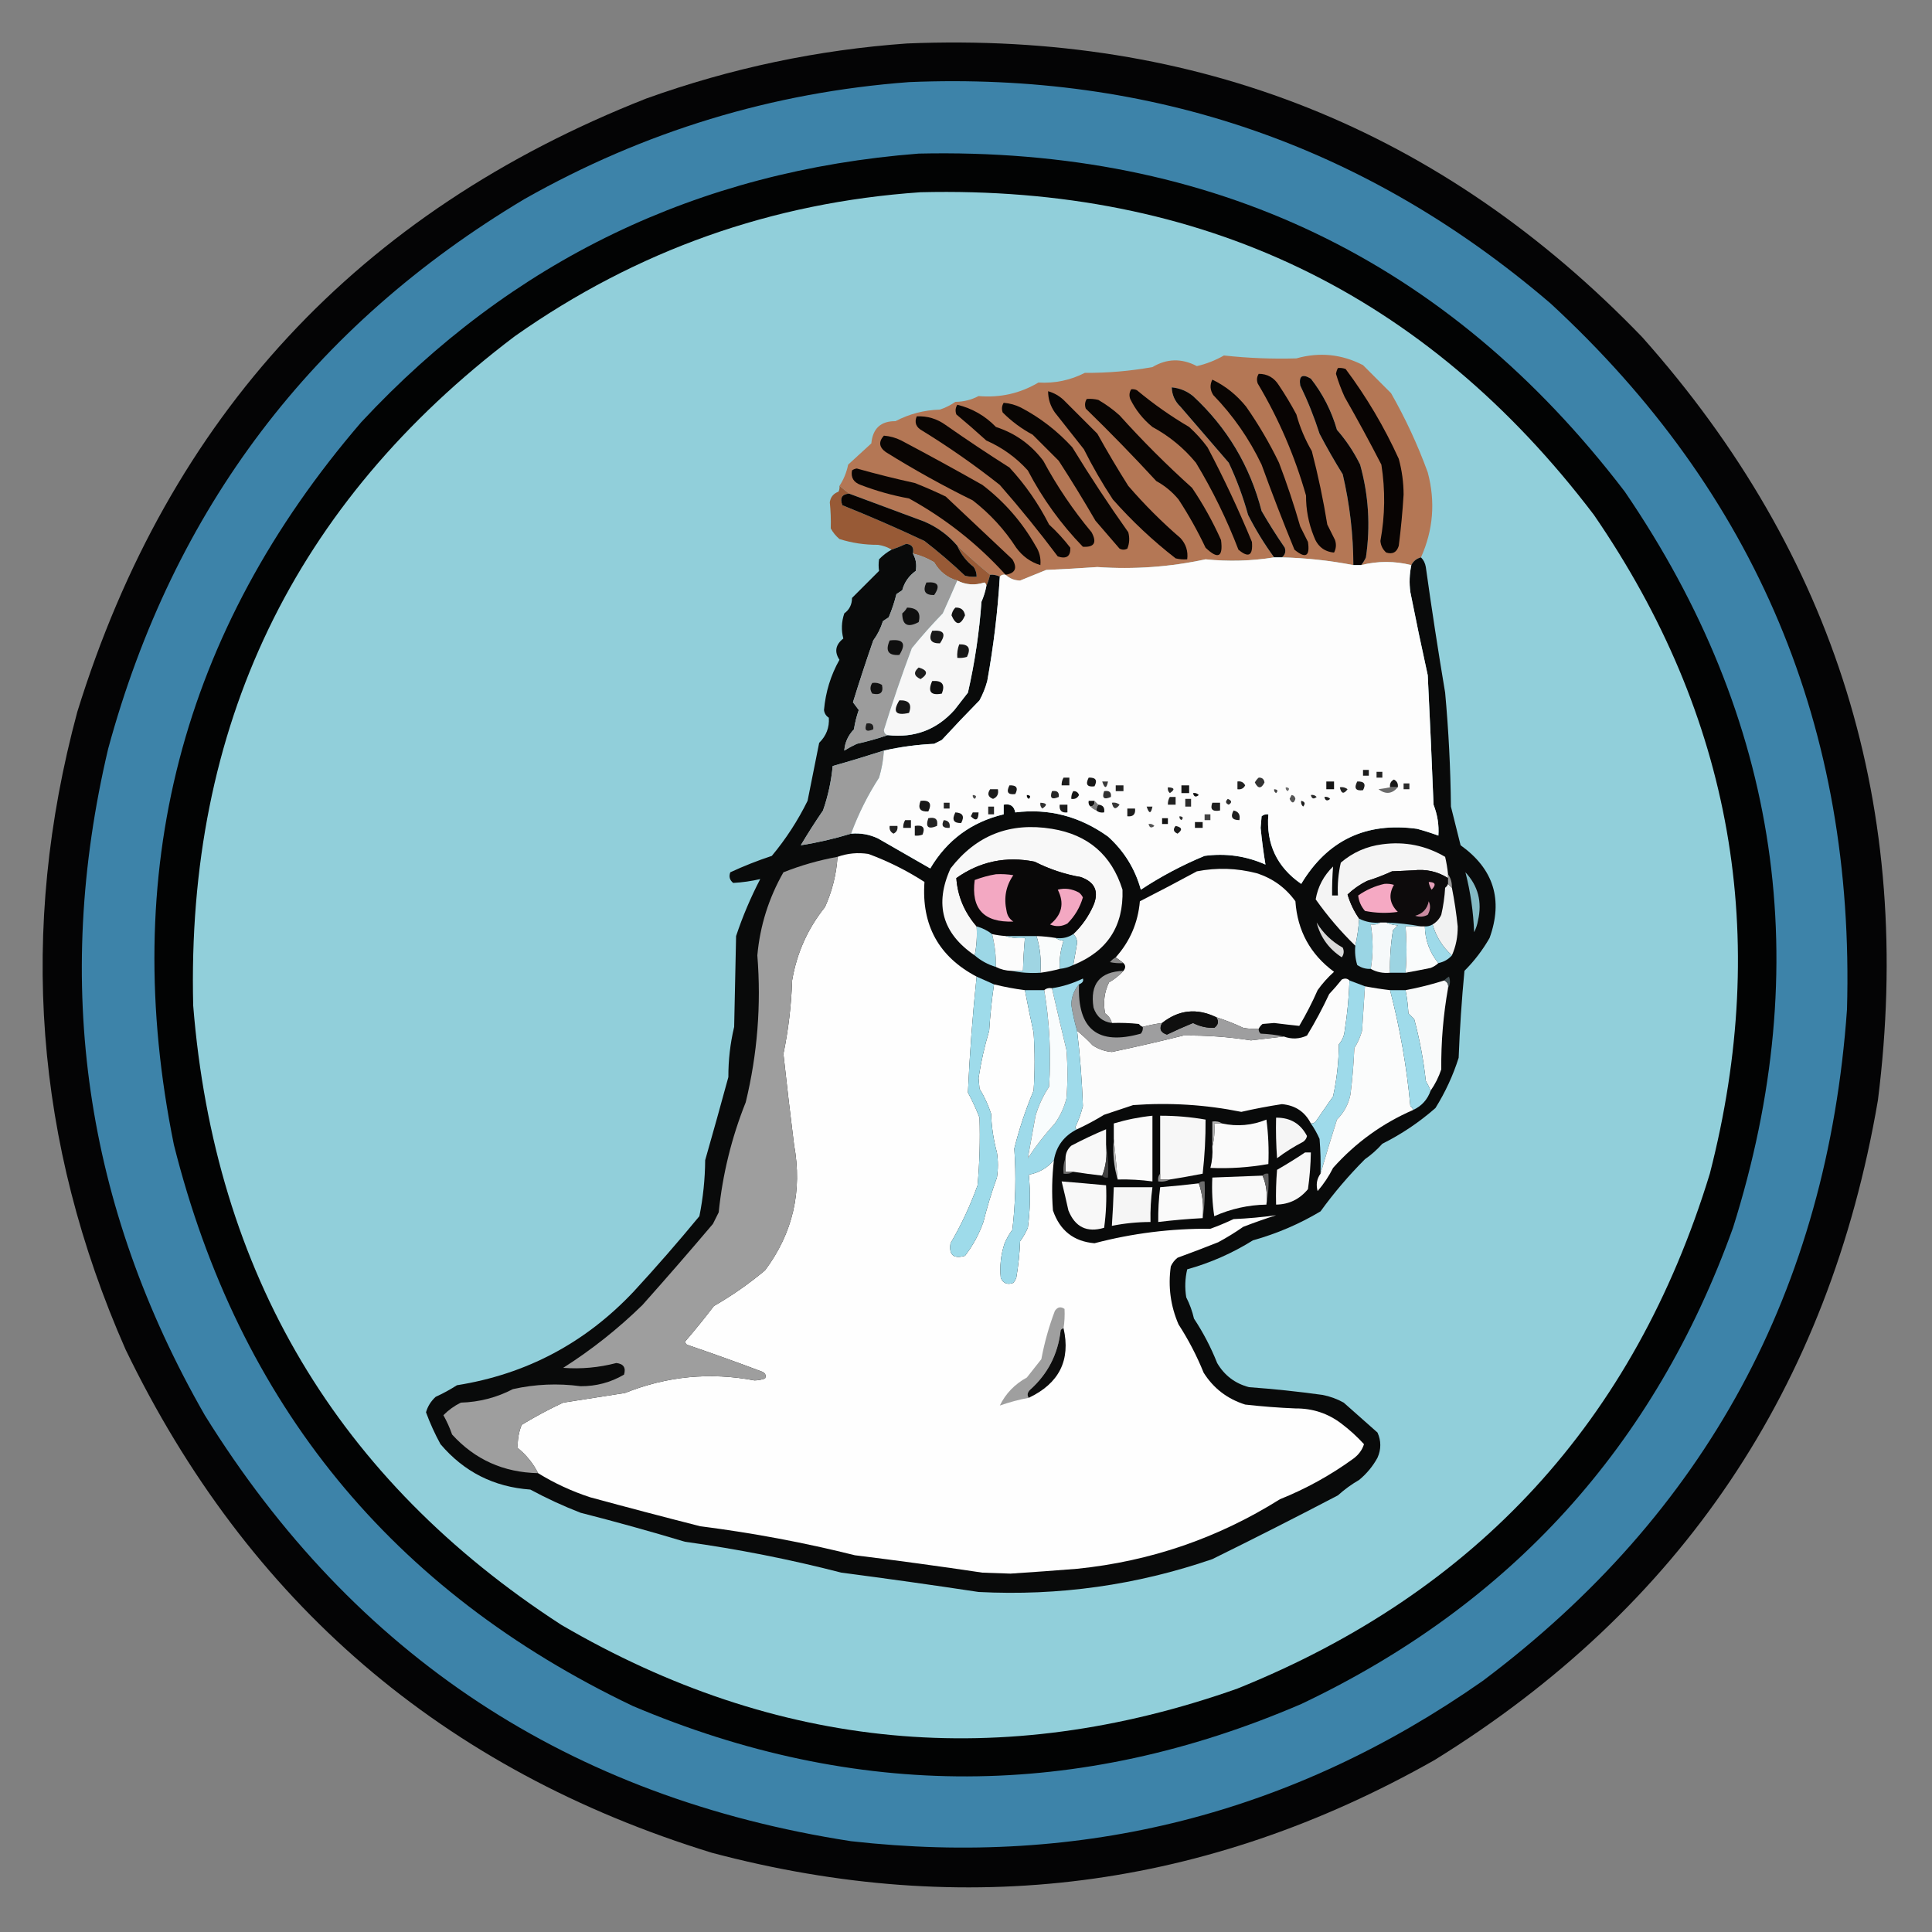 <?xml version="1.0" encoding="UTF-8"?>
<!DOCTYPE svg PUBLIC "-//W3C//DTD SVG 1.1//EN" "http://www.w3.org/Graphics/SVG/1.1/DTD/svg11.dtd">
<svg xmlns="http://www.w3.org/2000/svg" version="1.1" width="1000px" height="1000px" style="shape-rendering:geometricPrecision; text-rendering:geometricPrecision; image-rendering:optimizeQuality; fill-rule:evenodd; clip-rule:evenodd" xmlns:xlink="http://www.w3.org/1999/xlink">
<rect width="100%" height="100%" fill="#808080" stroke="none"/>
<g><path style="opacity:0.971" fill="#010102" d="M 469.5,22.5 C 619.562,16.327 746.395,66.993 850,174.5C 950.339,287.216 991.006,418.883 972,569.5C 946.6,718.258 870.1,832.092 742.5,911C 624.468,977.838 499.801,993.838 368.5,959C 229.403,916.228 128.237,829.395 65,698.5C 17.872,591.499 9.538,481.499 40,368.5C 87.32,215.513 185.487,109.68 334.5,51C 378.332,35.269 423.332,25.768 469.5,22.5 Z"/></g>
<g><path style="opacity:1" fill="#3d83a9" d="M 470.5,42.5 C 596.593,37.249 707.26,75.415 802.5,157C 908.968,255.157 960.134,376.991 956,522.5C 945.765,667.509 882.931,783.343 767.5,870C 669.217,938.822 560.217,966.488 440.5,953C 294.8,930.511 183.3,857.011 106,732.5C 43.917,624.189 27.251,509.189 56,387.5C 89.724,263.487 161.557,168.654 271.5,103C 333.435,67.963 399.768,47.796 470.5,42.5 Z"/></g>
<g><path style="opacity:1" fill="#020303" d="M 475.5,79.5 C 627.527,76.106 749.36,134.44 841,254.5C 921.318,372.195 939.984,499.195 897,635.5C 856.446,748.39 781.946,830.557 673.5,882C 558.292,931.606 442.959,931.94 327.5,883C 202.809,823.485 123.642,726.652 90,592.5C 61.379,451.639 93.712,326.973 187,218.5C 264.959,134.773 361.125,88.44 475.5,79.5 Z"/></g>
<g><path style="opacity:1" fill="#91cfda" d="M 476.5,99.5 C 621.658,95.986 737.825,151.653 825,266.5C 896.667,370.826 916.667,484.492 885,607.5C 845.916,735.251 764.416,824.084 640.5,874C 518.63,917.094 401.964,906.094 290.5,841C 174.649,765.872 111.149,659.039 100,520.5C 96.462,376.09 151.962,260.59 266.5,174C 329.498,129.611 399.498,104.777 476.5,99.5 Z"/></g>
<g><path style="opacity:1" fill="#b47755" d="M 735.5,288.5 C 733.251,289.08 731.585,290.413 730.5,292.5C 721.793,290.323 713.126,290.323 704.5,292.5C 705.504,291.317 706.338,289.984 707,288.5C 709.396,272.304 708.396,256.304 704,240.5C 700.784,233.956 696.784,227.956 692,222.5C 689.207,212.746 684.707,203.912 678.5,196C 674.064,193.355 672.231,194.522 673,199.5C 676.921,207.594 680.254,215.928 683,224.5C 686.761,231.695 690.761,238.695 695,245.5C 698.623,261.001 700.457,276.668 700.5,292.5C 688.317,290.133 675.983,288.8 663.5,288.5C 665.14,287.21 665.64,285.543 665,283.5C 660.75,277.335 656.75,271.002 653,264.5C 646.972,241.153 635.139,221.32 617.5,205C 614.271,202.384 610.604,200.884 606.5,200.5C 606.635,204.438 608.135,207.772 611,210.5C 619.333,220.167 627.667,229.833 636,239.5C 640.09,248.177 643.424,257.177 646,266.5C 649.932,274.247 654.432,281.58 659.5,288.5C 647.705,290.394 635.872,290.727 624,289.5C 605.542,293.481 586.875,294.814 568,293.5C 559.174,294.116 550.34,294.616 541.5,295C 537.006,296.821 532.506,298.654 528,300.5C 525.044,300.432 522.544,299.432 520.5,297.5C 519.209,297.263 518.209,297.596 517.5,298.5C 515.958,297.699 514.292,297.366 512.5,297.5C 506.606,292.654 500.939,287.654 495.5,282.5C 490.884,277.071 485.217,272.904 478.5,270C 465.442,265.129 452.442,260.296 439.5,255.5C 437.828,254.13 436.161,252.797 434.5,251.5C 436.676,248.198 438.176,244.531 439,240.5C 443.026,236.805 447.026,233.138 451,229.5C 451.735,221.759 455.902,217.926 463.5,218C 470.633,214.258 478.3,212.258 486.5,212C 489.377,211.044 492.044,209.711 494.5,208C 498.768,207.969 502.768,206.969 506.5,205C 517.659,205.97 527.992,203.637 537.5,198C 545.995,198.494 553.995,196.827 561.5,193C 573.309,193.063 584.976,192.063 596.5,190C 603.996,185.541 611.663,185.375 619.5,189.5C 624.438,188.354 629.105,186.521 633.5,184C 645.91,185.36 658.41,185.86 671,185.5C 682.986,182.138 694.486,183.305 705.5,189C 710.333,193.833 715.167,198.667 720,203.5C 727.486,216.623 733.82,230.29 739,244.5C 743.034,259.624 741.867,274.291 735.5,288.5 Z"/></g>
<g><path style="opacity:1" fill="#080403" d="M 692.5,190.5 C 693.873,190.343 695.207,190.51 696.5,191C 707.331,205.493 716.498,220.993 724,237.5C 725.648,243.556 726.481,249.722 726.5,256C 725.96,264.86 725.127,273.693 724,282.5C 722.971,285.875 720.804,287.042 717.5,286C 715.703,284.406 714.703,282.406 714.5,280C 716.909,266.858 717.076,253.691 715,240.5C 708.935,228.705 702.602,217.039 696,205.5C 694.219,201.605 692.719,197.605 691.5,193.5C 691.685,192.416 692.018,191.416 692.5,190.5 Z"/></g>
<g><path style="opacity:1" fill="#080403" d="M 651.5,193.5 C 656.029,193.496 659.529,195.496 662,199.5C 665.252,204.334 668.252,209.334 671,214.5C 672.839,221.179 675.506,227.512 679,233.5C 682.256,246.022 684.922,258.689 687,271.5C 688.333,274.167 689.667,276.833 691,279.5C 691.758,281.769 691.591,283.936 690.5,286C 685.357,285.553 681.857,282.719 680,277.5C 677.296,270.766 675.963,263.766 676,256.5C 670.189,236.063 661.856,216.729 651,198.5C 650.36,196.735 650.527,195.068 651.5,193.5 Z"/></g>
<g><path style="opacity:1" fill="#080403" d="M 704.5,292.5 C 703.167,292.5 701.833,292.5 700.5,292.5C 700.457,276.668 698.623,261.001 695,245.5C 690.761,238.695 686.761,231.695 683,224.5C 680.254,215.928 676.921,207.594 673,199.5C 672.231,194.522 674.064,193.355 678.5,196C 684.707,203.912 689.207,212.746 692,222.5C 696.784,227.956 700.784,233.956 704,240.5C 708.396,256.304 709.396,272.304 707,288.5C 706.338,289.984 705.504,291.317 704.5,292.5 Z"/></g>
<g><path style="opacity:1" fill="#090503" d="M 627.5,196.5 C 634.274,199.751 640.107,204.418 645,210.5C 651.437,219.706 657.104,229.373 662,239.5C 666.129,250.349 669.795,261.349 673,272.5C 674.333,275.167 675.667,277.833 677,280.5C 678.115,287.968 675.781,289.302 670,284.5C 664.031,269.96 658.364,255.293 653,240.5C 646.616,227.121 638.282,215.121 628,204.5C 626.304,201.881 626.137,199.214 627.5,196.5 Z"/></g>
<g><path style="opacity:1" fill="#090503" d="M 663.5,288.5 C 662.167,288.5 660.833,288.5 659.5,288.5C 654.432,281.58 649.932,274.247 646,266.5C 643.424,257.177 640.09,248.177 636,239.5C 627.667,229.833 619.333,220.167 611,210.5C 608.135,207.772 606.635,204.438 606.5,200.5C 610.604,200.884 614.271,202.384 617.5,205C 635.139,221.32 646.972,241.153 653,264.5C 656.75,271.002 660.75,277.335 665,283.5C 665.64,285.543 665.14,287.21 663.5,288.5 Z"/></g>
<g><path style="opacity:1" fill="#090503" d="M 585.5,201.5 C 586.552,201.351 587.552,201.517 588.5,202C 596.974,209.071 605.974,215.405 615.5,221C 619.036,224.201 622.203,227.701 625,231.5C 633.432,247.457 641.099,263.791 648,280.5C 648.591,287.609 646.258,288.942 641,284.5C 634.979,268.793 627.646,253.793 619,239.5C 612.713,231.882 605.213,225.715 596.5,221C 591.583,216.986 587.75,212.152 585,206.5C 584.36,204.735 584.527,203.068 585.5,201.5 Z"/></g>
<g><path style="opacity:1" fill="#070403" d="M 542.5,202.5 C 545.516,203.343 548.183,204.843 550.5,207C 556.333,212.833 562.167,218.667 568,224.5C 573.081,233.665 578.415,242.665 584,251.5C 592.333,261.167 601.333,270.167 611,278.5C 613.854,281.614 615.021,285.281 614.5,289.5C 612.473,289.662 610.473,289.495 608.5,289C 596.725,279.858 585.891,269.691 576,258.5C 570.495,250.16 565.495,241.493 561,232.5C 556,226.167 551,219.833 546,213.5C 543.668,210.178 542.502,206.511 542.5,202.5 Z"/></g>
<g><path style="opacity:1" fill="#080503" d="M 562.5,206.5 C 564.527,206.338 566.527,206.505 568.5,207C 572.447,209.28 576.113,211.947 579.5,215C 591.279,228.113 603.779,240.613 617,252.5C 622.775,261.048 627.775,270.048 632,279.5C 633.155,288.38 630.488,289.713 624,283.5C 619.89,274.819 615.224,266.486 610,258.5C 606.749,254.578 602.916,251.412 598.5,249C 586.696,236.196 574.53,223.696 562,211.5C 561.36,209.735 561.527,208.068 562.5,206.5 Z"/></g>
<g><path style="opacity:1" fill="#080503" d="M 519.5,208.5 C 522.647,208.737 525.647,209.57 528.5,211C 538.472,216.25 547.305,223.084 555,231.5C 564.17,246.509 573.836,261.176 584,275.5C 584.777,278.429 584.61,281.263 583.5,284C 582.167,284.667 580.833,284.667 579.5,284C 575.333,279.167 571.167,274.333 567,269.5C 560.918,259 554.584,248.666 548,238.5C 543.5,234 539,229.5 534.5,225C 528.77,221.938 523.603,218.104 519,213.5C 518.36,211.735 518.527,210.068 519.5,208.5 Z"/></g>
<g><path style="opacity:1" fill="#090503" d="M 495.5,209.5 C 503.235,211.386 509.902,215.219 515.5,221C 525.481,224.245 533.647,230.078 540,238.5C 547.095,251.697 555.429,264.031 565,275.5C 567.891,280.862 566.391,283.362 560.5,283C 549.127,271.277 539.627,258.111 532,243.5C 525.998,236.848 518.831,231.682 510.5,228C 505.427,223.382 500.26,218.882 495,214.5C 494.36,212.735 494.527,211.068 495.5,209.5 Z"/></g>
<g><path style="opacity:1" fill="#090503" d="M 474.5,215.5 C 479.997,215.243 484.997,216.743 489.5,220C 500.328,227.581 511.328,234.915 522.5,242C 530.689,250.874 537.522,260.707 543,271.5C 547.035,275.2 550.702,279.2 554,283.5C 554.165,287.977 551.998,289.477 547.5,288C 537.979,275.3 527.979,262.967 517.5,251C 504.72,240.888 491.386,231.555 477.5,223C 474.156,221.233 473.156,218.733 474.5,215.5 Z"/></g>
<g><path style="opacity:1" fill="#090503" d="M 457.5,225.5 C 460.647,225.737 463.647,226.57 466.5,228C 480.627,235.482 494.627,243.149 508.5,251C 519.846,259.674 529.013,270.174 536,282.5C 538.006,285.536 538.84,288.869 538.5,292.5C 533.424,290.947 529.257,287.947 526,283.5C 519.917,274.082 512.417,265.915 503.5,259C 488.062,251.413 473.062,243.08 458.5,234C 454.986,231.468 454.653,228.635 457.5,225.5 Z"/></g>
<g><path style="opacity:1" fill="#090503" d="M 520.5,297.5 C 506.082,281.592 489.415,268.426 470.5,258C 461.946,256.445 453.612,254.111 445.5,251C 441.818,249.68 440.318,247.18 441,243.5C 441.725,242.941 442.558,242.608 443.5,242.5C 453.429,245.299 463.429,247.799 473.5,250C 478.916,252.139 484.249,254.472 489.5,257C 501,267.833 512.5,278.667 524,289.5C 526.715,294.022 525.549,296.689 520.5,297.5 Z"/></g>
<g><path style="opacity:1" fill="#985a36" d="M 434.5,251.5 C 436.161,252.797 437.828,254.13 439.5,255.5C 435.775,255.78 434.608,257.78 436,261.5C 450.327,267.245 464.493,273.412 478.5,280C 485.82,285.655 492.82,291.655 499.5,298C 501.473,298.495 503.473,298.662 505.5,298.5C 505.509,296.692 505.009,295.025 504,293.5C 500.19,290.525 497.356,286.858 495.5,282.5C 500.939,287.654 506.606,292.654 512.5,297.5C 511.952,299.626 511.285,301.626 510.5,303.5C 510.631,302.624 510.298,301.957 509.5,301.5C 504.595,303.083 499.928,302.749 495.5,300.5C 490.304,299.043 486.304,295.876 483.5,291C 480.029,288.928 476.362,287.428 472.5,286.5C 473.17,283.41 472.003,281.743 469,281.5C 466.577,282.626 464.077,283.626 461.5,284.5C 459.438,283.224 457.104,282.39 454.5,282C 447.588,282.037 440.922,281.037 434.5,279C 432.641,277.442 431.141,275.609 430,273.5C 430.13,268.959 429.964,264.459 429.5,260C 429.872,257.291 431.372,255.457 434,254.5C 434.483,253.552 434.649,252.552 434.5,251.5 Z"/></g>
<g><path style="opacity:1" fill="#080402" d="M 439.5,255.5 C 452.442,260.296 465.442,265.129 478.5,270C 485.217,272.904 490.884,277.071 495.5,282.5C 497.356,286.858 500.19,290.525 504,293.5C 505.009,295.025 505.509,296.692 505.5,298.5C 503.473,298.662 501.473,298.495 499.5,298C 492.82,291.655 485.82,285.655 478.5,280C 464.493,273.412 450.327,267.245 436,261.5C 434.608,257.78 435.775,255.78 439.5,255.5 Z"/></g>
<g><path style="opacity:1" fill="#090a0a" d="M 472.5,286.5 C 474.096,289.314 474.596,292.314 474,295.5C 470.462,298.031 468.128,301.364 467,305.5C 466,306.167 465,306.833 464,307.5C 462.966,311.654 461.632,315.654 460,319.5C 459,320.167 458,320.833 457,321.5C 455.905,325.12 454.238,328.453 452,331.5C 448.311,342.123 444.811,352.79 441.5,363.5C 442.5,364.833 443.5,366.167 444.5,367.5C 443.355,370.748 442.521,374.081 442,377.5C 438.979,380.644 437.312,384.31 437,388.5C 439.087,387.206 441.254,386.039 443.5,385C 449.033,383.761 454.366,382.261 459.5,380.5C 473.346,382.049 484.846,377.715 494,367.5C 496.333,364.5 498.667,361.5 501,358.5C 504.529,343.022 506.862,327.355 508,311.5C 509.136,308.904 509.969,306.237 510.5,303.5C 511.285,301.626 511.952,299.626 512.5,297.5C 514.292,297.366 515.958,297.699 517.5,298.5C 516.414,316.588 514.247,334.588 511,352.5C 510.058,355.993 508.725,359.326 507,362.5C 500.402,369.221 493.902,376.054 487.5,383C 486.167,383.667 484.833,384.333 483.5,385C 474.665,385.421 465.999,386.588 457.5,388.5C 448.689,391.327 439.856,393.993 431,396.5C 430.255,404.391 428.589,412.058 426,419.5C 421.969,425.366 418.136,431.366 414.5,437.5C 423.082,436.166 431.749,434.166 440.5,431.5C 445.412,431.063 450.078,431.896 454.5,434C 463.5,439.167 472.5,444.333 481.5,449.5C 490.199,434.814 502.866,425.48 519.5,421.5C 519.5,419.833 519.5,418.167 519.5,416.5C 522.841,415.843 524.841,417.176 525.5,420.5C 542.821,418.333 558.821,422.499 573.5,433C 581.841,440.517 587.508,449.684 590.5,460.5C 600.929,453.618 611.929,447.785 623.5,443C 634.463,441.536 644.963,443.036 655,447.5C 653.963,441.263 653.13,434.93 652.5,428.5C 652.667,426.5 652.833,424.5 653,422.5C 654.011,421.663 655.178,421.33 656.5,421.5C 655.261,436.794 660.928,448.794 673.5,457.5C 687.098,434.87 707.098,425.37 733.5,429C 737.22,430.013 740.886,431.18 744.5,432.5C 744.881,427.109 744.047,421.776 742,416.5C 741.11,394.159 740.11,371.826 739,349.5C 735.85,335.228 732.85,320.895 730,306.5C 729.352,301.796 729.519,297.129 730.5,292.5C 731.585,290.413 733.251,289.08 735.5,288.5C 736.832,289.83 737.665,291.497 738,293.5C 741.035,315.229 744.368,336.895 748,358.5C 749.792,378.059 750.792,397.726 751,417.5C 752.667,424.167 754.333,430.833 756,437.5C 773.116,449.728 778.116,465.728 771,485.5C 767.433,491.736 763.1,497.403 758,502.5C 756.568,517.461 755.568,532.461 755,547.5C 752.134,556.573 748.134,565.24 743,573.5C 734.652,580.842 725.485,587.008 715.5,592C 712.797,595.038 709.797,597.705 706.5,600C 698.142,608.362 690.476,617.362 683.5,627C 672.547,633.544 660.88,638.544 648.5,642C 637.891,648.638 626.558,653.638 614.5,657C 613.365,661.748 613.198,666.581 614,671.5C 615.791,674.993 617.124,678.659 618,682.5C 622.78,689.726 626.78,697.392 630,705.5C 633.771,711.936 639.271,716.103 646.5,718C 659.211,718.919 671.878,720.253 684.5,722C 688.385,722.739 692.052,724.073 695.5,726C 701.333,731.167 707.167,736.333 713,741.5C 714.923,745.805 714.923,750.138 713,754.5C 710.588,758.916 707.422,762.749 703.5,766C 699.553,768.28 695.887,770.947 692.5,774C 670.958,785.271 649.291,796.271 627.5,807C 588.315,820.479 547.981,826.146 506.5,824C 482.865,820.421 459.198,817.087 435.5,814C 408.86,807.124 381.86,801.791 354.5,798C 336.598,792.62 318.598,787.62 300.5,783C 291.563,779.531 282.896,775.531 274.5,771C 255.677,769.672 240.177,761.839 228,747.5C 225.082,742.166 222.582,736.666 220.5,731C 221.391,727.892 223.058,725.225 225.5,723C 229.327,721.254 232.993,719.254 236.5,717C 272.416,711.289 302.916,695.123 328,668.5C 339.706,655.796 351.04,642.796 362,629.5C 363.92,619.973 364.92,610.306 365,600.5C 369.092,586.184 373.092,571.85 377,557.5C 376.969,548.691 377.969,540.024 380,531.5C 380.333,515.833 380.667,500.167 381,484.5C 384.391,474.323 388.558,464.49 393.5,455C 388.928,456.073 384.261,456.739 379.5,457C 377.675,455.534 377.175,453.701 378,451.5C 384.973,448.266 392.14,445.433 399.5,443C 406.8,434.234 412.966,424.734 418,414.5C 419.998,404.502 421.998,394.502 424,384.5C 427.684,380.857 429.351,376.524 429,371.5C 427.536,370.541 426.703,369.208 426.5,367.5C 427.328,358.166 429.995,349.499 434.5,341.5C 431.775,337.369 432.442,333.702 436.5,330.5C 435.377,326.163 435.544,321.829 437,317.5C 439.653,315.57 440.986,312.904 441,309.5C 445.667,304.833 450.333,300.167 455,295.5C 454.695,293.557 454.695,291.557 455,289.5C 456.965,287.45 459.132,285.783 461.5,284.5C 464.077,283.626 466.577,282.626 469,281.5C 472.003,281.743 473.17,283.41 472.5,286.5 Z"/></g>
<g><path style="opacity:1" fill="#9c9c9c" d="M 472.5,286.5 C 476.362,287.428 480.029,288.928 483.5,291C 486.304,295.876 490.304,299.043 495.5,300.5C 493.147,305.994 490.647,311.661 488,317.5C 482.379,323.295 477.045,329.295 472,335.5C 466.76,349.491 461.926,363.658 457.5,378C 457.684,379.376 458.351,380.209 459.5,380.5C 454.366,382.261 449.033,383.761 443.5,385C 441.254,386.039 439.087,387.206 437,388.5C 437.312,384.31 438.979,380.644 442,377.5C 442.521,374.081 443.355,370.748 444.5,367.5C 443.5,366.167 442.5,364.833 441.5,363.5C 444.811,352.79 448.311,342.123 452,331.5C 454.238,328.453 455.905,325.12 457,321.5C 458,320.833 459,320.167 460,319.5C 461.632,315.654 462.966,311.654 464,307.5C 465,306.833 466,306.167 467,305.5C 468.128,301.364 470.462,298.031 474,295.5C 474.596,292.314 474.096,289.314 472.5,286.5 Z"/></g>
<g><path style="opacity:1" fill="#fdfdfd" d="M 659.5,288.5 C 660.833,288.5 662.167,288.5 663.5,288.5C 675.983,288.8 688.317,290.133 700.5,292.5C 701.833,292.5 703.167,292.5 704.5,292.5C 713.126,290.323 721.793,290.323 730.5,292.5C 729.519,297.129 729.352,301.796 730,306.5C 732.85,320.895 735.85,335.228 739,349.5C 740.11,371.826 741.11,394.159 742,416.5C 744.047,421.776 744.881,427.109 744.5,432.5C 740.886,431.18 737.22,430.013 733.5,429C 707.098,425.37 687.098,434.87 673.5,457.5C 660.928,448.794 655.261,436.794 656.5,421.5C 655.178,421.33 654.011,421.663 653,422.5C 652.833,424.5 652.667,426.5 652.5,428.5C 653.13,434.93 653.963,441.263 655,447.5C 644.963,443.036 634.463,441.536 623.5,443C 611.929,447.785 600.929,453.618 590.5,460.5C 587.508,449.684 581.841,440.517 573.5,433C 558.821,422.499 542.821,418.333 525.5,420.5C 524.841,417.176 522.841,415.843 519.5,416.5C 519.5,418.167 519.5,419.833 519.5,421.5C 502.866,425.48 490.199,434.814 481.5,449.5C 472.5,444.333 463.5,439.167 454.5,434C 450.078,431.896 445.412,431.063 440.5,431.5C 444.268,421.298 449.101,411.631 455,402.5C 456.373,397.928 457.206,393.261 457.5,388.5C 465.999,386.588 474.665,385.421 483.5,385C 484.833,384.333 486.167,383.667 487.5,383C 493.902,376.054 500.402,369.221 507,362.5C 508.725,359.326 510.058,355.993 511,352.5C 514.247,334.588 516.414,316.588 517.5,298.5C 518.209,297.596 519.209,297.263 520.5,297.5C 522.544,299.432 525.044,300.432 528,300.5C 532.506,298.654 537.006,296.821 541.5,295C 550.34,294.616 559.174,294.116 568,293.5C 586.875,294.814 605.542,293.481 624,289.5C 635.872,290.727 647.705,290.394 659.5,288.5 Z"/></g>
<g><path style="opacity:1" fill="#f7f7f7" d="M 495.5,300.5 C 499.928,302.749 504.595,303.083 509.5,301.5C 510.298,301.957 510.631,302.624 510.5,303.5C 509.969,306.237 509.136,308.904 508,311.5C 506.862,327.355 504.529,343.022 501,358.5C 498.667,361.5 496.333,364.5 494,367.5C 484.846,377.715 473.346,382.049 459.5,380.5C 458.351,380.209 457.684,379.376 457.5,378C 461.926,363.658 466.76,349.491 472,335.5C 477.045,329.295 482.379,323.295 488,317.5C 490.647,311.661 493.147,305.994 495.5,300.5 Z"/></g>
<g><path style="opacity:1" fill="#111111" d="M 479.5,301.5 C 485.555,300.942 486.888,303.109 483.5,308C 478.791,308.082 477.458,305.915 479.5,301.5 Z"/></g>
<g><path style="opacity:1" fill="#0f0f0f" d="M 469.5,314.5 C 474.796,314.611 476.796,317.111 475.5,322C 469.846,325.05 467.013,323.55 467,317.5C 468.045,316.627 468.878,315.627 469.5,314.5 Z"/></g>
<g><path style="opacity:1" fill="#131313" d="M 494.5,314.5 C 497.352,314.352 499.019,315.686 499.5,318.5C 497.167,323.833 494.833,323.833 492.5,318.5C 492.752,316.927 493.418,315.594 494.5,314.5 Z"/></g>
<g><path style="opacity:1" fill="#181818" d="M 482.5,326.5 C 488.555,325.942 489.888,328.109 486.5,333C 481.791,333.082 480.458,330.915 482.5,326.5 Z"/></g>
<g><path style="opacity:1" fill="#0f0f0f" d="M 460.5,331.5 C 467.536,330.603 469.203,333.103 465.5,339C 459.785,339.401 458.119,336.901 460.5,331.5 Z"/></g>
<g><path style="opacity:1" fill="#171717" d="M 496.5,333.5 C 501.328,333.385 502.661,335.552 500.5,340C 498.866,340.494 497.199,340.66 495.5,340.5C 495.298,338.05 495.631,335.717 496.5,333.5 Z"/></g>
<g><path style="opacity:1" fill="#1e1e1e" d="M 475.5,345.5 C 480.197,346.874 480.531,348.874 476.5,351.5C 473.025,349.916 472.692,347.916 475.5,345.5 Z"/></g>
<g><path style="opacity:1" fill="#101010" d="M 451.5,353.5 C 453.288,353.215 454.955,353.548 456.5,354.5C 457.385,358.443 455.719,359.943 451.5,359C 450.248,357.172 450.248,355.339 451.5,353.5 Z"/></g>
<g><path style="opacity:1" fill="#0e0e0e" d="M 482.5,352.5 C 487.663,352.107 489.33,354.273 487.5,359C 481.741,360.139 480.074,357.972 482.5,352.5 Z"/></g>
<g><path style="opacity:1" fill="#161616" d="M 465.5,362.5 C 470.486,362.305 472.152,364.472 470.5,369C 463.561,370.574 461.894,368.407 465.5,362.5 Z"/></g>
<g><path style="opacity:1" fill="#1d1d1d" d="M 448.5,374.5 C 451.166,374.066 452.333,375.066 452,377.5C 448.403,379.066 447.237,378.066 448.5,374.5 Z"/></g>
<g><path style="opacity:1" fill="#9c9c9c" d="M 457.5,388.5 C 457.206,393.261 456.373,397.928 455,402.5C 449.101,411.631 444.268,421.298 440.5,431.5C 431.749,434.166 423.082,436.166 414.5,437.5C 418.136,431.366 421.969,425.366 426,419.5C 428.589,412.058 430.255,404.391 431,396.5C 439.856,393.993 448.689,391.327 457.5,388.5 Z"/></g>
<g><path style="opacity:1" fill="#1c1c1c" d="M 705.5,398.5 C 706.5,398.5 707.5,398.5 708.5,398.5C 708.5,399.5 708.5,400.5 708.5,401.5C 707.5,401.5 706.5,401.5 705.5,401.5C 705.5,400.5 705.5,399.5 705.5,398.5 Z"/></g>
<g><path style="opacity:1" fill="#252525" d="M 712.5,399.5 C 713.5,399.5 714.5,399.5 715.5,399.5C 715.5,400.5 715.5,401.5 715.5,402.5C 714.5,402.5 713.5,402.5 712.5,402.5C 712.5,401.5 712.5,400.5 712.5,399.5 Z"/></g>
<g><path style="opacity:1" fill="#1d1d1d" d="M 550.5,402.5 C 551.5,402.5 552.5,402.5 553.5,402.5C 553.5,403.833 553.5,405.167 553.5,406.5C 552.167,406.5 550.833,406.5 549.5,406.5C 549.433,405.041 549.766,403.708 550.5,402.5 Z"/></g>
<g><path style="opacity:1" fill="#171717" d="M 563.5,402.5 C 567.161,402.35 568.161,403.85 566.5,407C 562.707,407.487 561.707,405.987 563.5,402.5 Z"/></g>
<g><path style="opacity:1" fill="#333333" d="M 651.5,402.5 C 653.252,402.418 654.252,403.251 654.5,405C 652.833,408.333 651.167,408.333 649.5,405C 650.056,403.989 650.722,403.156 651.5,402.5 Z"/></g>
<g><path style="opacity:1" fill="#171717" d="M 723.5,407.5 C 722.167,407.5 720.833,407.5 719.5,407.5C 719.222,405.654 719.889,404.32 721.5,403.5C 723.111,404.32 723.778,405.654 723.5,407.5 Z"/></g>
<g><path style="opacity:1" fill="#3a3a3a" d="M 570.5,404.5 C 571.5,404.5 572.5,404.5 573.5,404.5C 572.754,408.31 571.754,408.31 570.5,404.5 Z"/></g>
<g><path style="opacity:1" fill="#212121" d="M 640.5,404.5 C 642.346,404.222 643.68,404.889 644.5,406.5C 643.68,408.111 642.346,408.778 640.5,408.5C 640.5,407.167 640.5,405.833 640.5,404.5 Z"/></g>
<g><path style="opacity:1" fill="#151515" d="M 686.5,404.5 C 687.833,404.5 689.167,404.5 690.5,404.5C 690.5,405.833 690.5,407.167 690.5,408.5C 689.167,408.5 687.833,408.5 686.5,408.5C 686.5,407.167 686.5,405.833 686.5,404.5 Z"/></g>
<g><path style="opacity:1" fill="#1f1f1f" d="M 702.5,404.5 C 706.161,404.35 707.161,405.85 705.5,409C 701.707,409.487 700.707,407.987 702.5,404.5 Z"/></g>
<g><path style="opacity:1" fill="#212121" d="M 577.5,406.5 C 578.833,406.5 580.167,406.5 581.5,406.5C 581.5,407.5 581.5,408.5 581.5,409.5C 580.167,409.5 578.833,409.5 577.5,409.5C 577.5,408.5 577.5,407.5 577.5,406.5 Z"/></g>
<g><path style="opacity:1" fill="#2a2a2a" d="M 726.5,405.5 C 727.5,405.5 728.5,405.5 729.5,405.5C 729.5,406.5 729.5,407.5 729.5,408.5C 728.5,408.5 727.5,408.5 726.5,408.5C 726.5,407.5 726.5,406.5 726.5,405.5 Z"/></g>
<g><path style="opacity:1" fill="#1c1c1c" d="M 522.5,406.5 C 526.161,406.35 527.161,407.85 525.5,411C 521.707,411.487 520.707,409.987 522.5,406.5 Z"/></g>
<g><path style="opacity:1" fill="#171717" d="M 611.5,406.5 C 612.833,406.5 614.167,406.5 615.5,406.5C 615.5,407.833 615.5,409.167 615.5,410.5C 614.167,410.5 612.833,410.5 611.5,410.5C 611.5,409.167 611.5,407.833 611.5,406.5 Z"/></g>
<g><path style="opacity:1" fill="#232323" d="M 693.5,407.5 C 694.978,407.238 696.311,407.571 697.5,408.5C 695.537,411.194 694.203,410.861 693.5,407.5 Z"/></g>
<g><path style="opacity:1" fill="#1b1b1b" d="M 512.5,408.5 C 513.833,408.5 515.167,408.5 516.5,408.5C 516.99,410.948 516.157,412.615 514,413.5C 511.389,412.5 510.889,410.833 512.5,408.5 Z"/></g>
<g><path style="opacity:1" fill="#292929" d="M 604.5,407.5 C 607.957,407.667 608.29,408.667 605.5,410.5C 604.614,409.675 604.281,408.675 604.5,407.5 Z"/></g>
<g><path style="opacity:1" fill="#6e6e6e" d="M 665.5,407.5 C 667.337,407.639 667.67,408.306 666.5,409.5C 665.702,409.043 665.369,408.376 665.5,407.5 Z"/></g>
<g><path style="opacity:1" fill="#6b6b6b" d="M 719.5,407.5 C 720.833,407.5 722.167,407.5 723.5,407.5C 720.533,410.969 717.199,411.303 713.5,408.5C 715.542,408.241 717.542,407.908 719.5,407.5 Z"/></g>
<g><path style="opacity:1" fill="#262626" d="M 544.5,409.5 C 547.166,409.066 548.333,410.066 548,412.5C 544.403,414.066 543.237,413.066 544.5,409.5 Z"/></g>
<g><path style="opacity:1" fill="#454545" d="M 659.5,408.5 C 661.337,408.639 661.67,409.306 660.5,410.5C 659.702,410.043 659.369,409.376 659.5,408.5 Z"/></g>
<g><path style="opacity:1" fill="#161616" d="M 555.5,409.5 C 556.995,409.415 557.995,410.081 558.5,411.5C 557.68,413.111 556.346,413.778 554.5,413.5C 554.433,412.041 554.766,410.708 555.5,409.5 Z"/></g>
<g><path style="opacity:1" fill="#313131" d="M 571.5,409.5 C 574.166,409.066 575.333,410.066 575,412.5C 571.403,414.066 570.237,413.066 571.5,409.5 Z"/></g>
<g><path style="opacity:1" fill="#111111" d="M 617.5,410.5 C 618.675,410.281 619.675,410.614 620.5,411.5C 618.948,412.798 617.948,412.465 617.5,410.5 Z"/></g>
<g><path style="opacity:1" fill="#4d4d4d" d="M 503.5,411.5 C 505.337,411.639 505.67,412.306 504.5,413.5C 503.702,413.043 503.369,412.376 503.5,411.5 Z"/></g>
<g><path style="opacity:1" fill="#040404" d="M 531.5,411.5 C 533.337,411.639 533.67,412.306 532.5,413.5C 531.702,413.043 531.369,412.376 531.5,411.5 Z"/></g>
<g><path style="opacity:1" fill="#2b2b2b" d="M 678.5,411.5 C 679.675,411.281 680.675,411.614 681.5,412.5C 679.948,413.798 678.948,413.465 678.5,411.5 Z"/></g>
<g><path style="opacity:1" fill="#1c1c1c" d="M 685.5,412.5 C 686.675,412.281 687.675,412.614 688.5,413.5C 686.948,414.798 685.948,414.465 685.5,412.5 Z"/></g>
<g><path style="opacity:1" fill="#222222" d="M 605.5,412.5 C 606.5,412.5 607.5,412.5 608.5,412.5C 608.5,413.833 608.5,415.167 608.5,416.5C 607.167,416.5 605.833,416.5 604.5,416.5C 604.433,415.041 604.766,413.708 605.5,412.5 Z"/></g>
<g><path style="opacity:1" fill="#555555" d="M 668.5,411.5 C 669.586,411.62 670.253,412.287 670.5,413.5C 669.696,415.957 668.696,415.957 667.5,413.5C 667.863,412.817 668.196,412.15 668.5,411.5 Z"/></g>
<g><path style="opacity:1" fill="#171717" d="M 476.5,414.5 C 481.159,414.015 482.492,415.848 480.5,420C 476.266,420.267 474.933,418.434 476.5,414.5 Z"/></g>
<g><path style="opacity:1" fill="#101010" d="M 566.5,414.5 C 566.715,416.179 566.048,417.179 564.5,417.5C 563.596,416.791 563.263,415.791 563.5,414.5C 564.5,414.5 565.5,414.5 566.5,414.5 Z"/></g>
<g><path style="opacity:1" fill="#2e2e2e" d="M 635.5,413.5 C 637.625,414.368 637.791,415.368 636,416.5C 634.317,415.824 634.15,414.824 635.5,413.5 Z"/></g>
<g><path style="opacity:1" fill="#1f1f1f" d="M 673.5,414.5 C 675.465,414.948 675.798,415.948 674.5,417.5C 673.614,416.675 673.281,415.675 673.5,414.5 Z"/></g>
<g><path style="opacity:1" fill="#262626" d="M 488.5,415.5 C 489.5,415.5 490.5,415.5 491.5,415.5C 491.5,416.5 491.5,417.5 491.5,418.5C 490.5,418.5 489.5,418.5 488.5,418.5C 488.5,417.5 488.5,416.5 488.5,415.5 Z"/></g>
<g><path style="opacity:1" fill="#7b7b7b" d="M 566.5,414.5 C 567.167,415.167 567.833,415.833 568.5,416.5C 567.89,417.391 567.557,418.391 567.5,419.5C 566.29,419.068 565.29,418.401 564.5,417.5C 566.048,417.179 566.715,416.179 566.5,414.5 Z"/></g>
<g><path style="opacity:1" fill="#383838" d="M 575.5,415.5 C 576.978,415.238 578.311,415.571 579.5,416.5C 577.537,419.194 576.203,418.861 575.5,415.5 Z"/></g>
<g><path style="opacity:1" fill="#2d2d2d" d="M 613.5,413.5 C 614.5,413.5 615.5,413.5 616.5,413.5C 616.5,414.833 616.5,416.167 616.5,417.5C 615.5,417.5 614.5,417.5 613.5,417.5C 613.5,416.167 613.5,414.833 613.5,413.5 Z"/></g>
<g><path style="opacity:1" fill="#1e1e1e" d="M 627.5,415.5 C 628.833,415.5 630.167,415.5 631.5,415.5C 631.5,416.833 631.5,418.167 631.5,419.5C 627.56,420.234 626.227,418.901 627.5,415.5 Z"/></g>
<g><path style="opacity:1" fill="#313131" d="M 538.5,415.5 C 541.957,415.667 542.29,416.667 539.5,418.5C 538.614,417.675 538.281,416.675 538.5,415.5 Z"/></g>
<g><path style="opacity:1" fill="#1b1b1b" d="M 548.5,416.5 C 549.833,416.5 551.167,416.5 552.5,416.5C 552.5,417.833 552.5,419.167 552.5,420.5C 549.5,420.833 548.167,419.5 548.5,416.5 Z"/></g>
<g><path style="opacity:1" fill="#161616" d="M 568.5,416.5 C 570.912,416.694 571.912,418.027 571.5,420.5C 569.901,420.768 568.568,420.434 567.5,419.5C 567.557,418.391 567.89,417.391 568.5,416.5 Z"/></g>
<g><path style="opacity:1" fill="#282828" d="M 593.5,417.5 C 594.5,417.5 595.5,417.5 596.5,417.5C 595.754,421.31 594.754,421.31 593.5,417.5 Z"/></g>
<g><path style="opacity:1" fill="#262626" d="M 511.5,417.5 C 512.5,417.5 513.5,417.5 514.5,417.5C 514.5,418.833 514.5,420.167 514.5,421.5C 513.5,421.5 512.5,421.5 511.5,421.5C 511.5,420.167 511.5,418.833 511.5,417.5 Z"/></g>
<g><path style="opacity:1" fill="#1e1e1e" d="M 583.5,418.5 C 584.833,418.5 586.167,418.5 587.5,418.5C 587.833,421.5 586.5,422.833 583.5,422.5C 583.5,421.167 583.5,419.833 583.5,418.5 Z"/></g>
<g><path style="opacity:1" fill="#181818" d="M 494.5,420.5 C 498.35,420.701 499.35,422.534 497.5,426C 493.537,426.118 492.537,424.284 494.5,420.5 Z"/></g>
<g><path style="opacity:1" fill="#191919" d="M 503.5,420.5 C 504.5,420.5 505.5,420.5 506.5,420.5C 506.426,424.541 505.093,425.208 502.5,422.5C 502.863,421.817 503.196,421.15 503.5,420.5 Z"/></g>
<g><path style="opacity:1" fill="#1e1e1e" d="M 638.5,419.5 C 641.084,420.048 642.084,421.715 641.5,424.5C 637.716,424.475 636.716,422.808 638.5,419.5 Z"/></g>
<g><path style="opacity:1" fill="#131313" d="M 601.5,423.5 C 602.5,423.5 603.5,423.5 604.5,423.5C 604.5,424.5 604.5,425.5 604.5,426.5C 603.5,426.5 602.5,426.5 601.5,426.5C 601.5,425.5 601.5,424.5 601.5,423.5 Z"/></g>
<g><path style="opacity:1" fill="#303030" d="M 610.5,422.5 C 612.337,422.639 612.67,423.306 611.5,424.5C 610.702,424.043 610.369,423.376 610.5,422.5 Z"/></g>
<g><path style="opacity:1" fill="#424242" d="M 623.5,421.5 C 624.5,421.5 625.5,421.5 626.5,421.5C 626.5,422.5 626.5,423.5 626.5,424.5C 625.5,424.5 624.5,424.5 623.5,424.5C 623.5,423.5 623.5,422.5 623.5,421.5 Z"/></g>
<g><path style="opacity:1" fill="#222222" d="M 480.5,423.5 C 484.138,422.737 485.638,424.07 485,427.5C 480.415,429.413 478.915,428.079 480.5,423.5 Z"/></g>
<g><path style="opacity:1" fill="#1c1c1c" d="M 468.5,424.5 C 469.5,424.5 470.5,424.5 471.5,424.5C 471.5,425.833 471.5,427.167 471.5,428.5C 470.167,428.5 468.833,428.5 467.5,428.5C 467.433,427.041 467.766,425.708 468.5,424.5 Z"/></g>
<g><path style="opacity:1" fill="#252525" d="M 488.5,424.5 C 490.912,424.694 491.912,426.027 491.5,428.5C 488.046,428.733 487.046,427.4 488.5,424.5 Z"/></g>
<g><path style="opacity:1" fill="#191919" d="M 618.5,425.5 C 619.833,425.5 621.167,425.5 622.5,425.5C 622.5,426.5 622.5,427.5 622.5,428.5C 621.167,428.5 619.833,428.5 618.5,428.5C 618.5,427.5 618.5,426.5 618.5,425.5 Z"/></g>
<g><path style="opacity:1" fill="#222222" d="M 460.5,427.5 C 461.833,427.5 463.167,427.5 464.5,427.5C 464.778,429.346 464.111,430.68 462.5,431.5C 460.889,430.68 460.222,429.346 460.5,427.5 Z"/></g>
<g><path style="opacity:1" fill="#535353" d="M 594.5,426.5 C 595.675,426.281 596.675,426.614 597.5,427.5C 595.948,428.798 594.948,428.465 594.5,426.5 Z"/></g>
<g><path style="opacity:1" fill="#1b1b1b" d="M 473.5,427.5 C 477.676,426.831 479.009,428.331 477.5,432C 476.207,432.49 474.873,432.657 473.5,432.5C 473.5,430.833 473.5,429.167 473.5,427.5 Z"/></g>
<g><path style="opacity:1" fill="#f8f8f8" d="M 555.5,499.5 C 556.211,495.695 556.878,491.862 557.5,488C 557.481,486.167 556.815,484.667 555.5,483.5C 559.962,479.267 563.462,474.267 566,468.5C 568.892,461.449 566.726,456.615 559.5,454C 551.113,452.538 543.113,449.871 535.5,446C 520.684,443.05 507.184,445.883 495,454.5C 495.653,463.832 499.153,472.166 505.5,479.5C 505.821,484.695 505.487,489.695 504.5,494.5C 487.726,483.076 483.559,468.076 492,449.5C 505.301,432.282 522.801,425.449 544.5,429C 563.19,432.028 575.356,442.528 581,460.5C 581.616,479.396 573.116,492.396 555.5,499.5 Z"/></g>
<g><path style="opacity:1" fill="#1c1c1c" d="M 608.5,427.5 C 611.861,428.203 612.194,429.537 609.5,431.5C 607.358,430.563 607.024,429.23 608.5,427.5 Z"/></g>
<g><path style="opacity:1" fill="#f4f4f4" d="M 749.5,452.5 C 749.5,453.167 749.5,453.833 749.5,454.5C 744.04,451.059 738.04,449.725 731.5,450.5C 727.833,450.667 724.167,450.833 720.5,451C 716.268,452.95 711.934,454.617 707.5,456C 703.787,457.851 700.453,460.184 697.5,463C 698.848,467.529 700.848,471.695 703.5,475.5C 703.187,480.353 702.521,485.02 701.5,489.5C 693.992,482.201 687.158,474.201 681,465.5C 682.117,458.937 685.117,453.271 690,448.5C 689.613,453.413 689.446,458.413 689.5,463.5C 690.5,463.5 691.5,463.5 692.5,463.5C 692.211,457.755 692.711,452.088 694,446.5C 700.153,441.22 707.32,438.053 715.5,437C 727.088,435.439 737.921,437.606 748,443.5C 748.696,446.478 749.196,449.478 749.5,452.5 Z"/></g>
<g><path style="opacity:1" fill="#fefefe" d="M 505.5,505.5 C 503.402,525.472 501.902,545.472 501,565.5C 503.274,569.714 505.274,574.047 507,578.5C 507.37,590.178 507.037,601.844 506,613.5C 502.264,623.912 497.597,633.912 492,643.5C 491.056,649.553 493.556,651.72 499.5,650C 503.571,644.694 506.737,638.861 509,632.5C 510.955,624.64 513.289,616.974 516,609.5C 516.667,605.167 516.667,600.833 516,596.5C 514.224,589.982 513.224,583.315 513,576.5C 511.542,572.004 509.542,567.67 507,563.5C 506.833,561.667 506.667,559.833 506.5,558C 507.743,549.71 509.577,541.543 512,533.5C 512.507,525.413 513.341,517.413 514.5,509.5C 519.769,510.817 525.103,511.817 530.5,512.5C 531.899,519.861 533.399,527.195 535,534.5C 535.667,544.5 535.667,554.5 535,564.5C 530.921,574.194 527.588,584.194 525,594.5C 526,608.516 525.666,622.516 524,636.5C 522.414,638.67 521.08,641.004 520,643.5C 518.041,649.368 517.375,655.368 518,661.5C 519.305,664.306 521.472,665.14 524.5,664C 525.126,663.25 525.626,662.416 526,661.5C 527.092,655.218 527.758,648.884 528,642.5C 529.586,640.33 530.92,637.996 532,635.5C 533.246,626.276 533.413,617.11 532.5,608C 537.767,607.036 542.101,604.536 545.5,600.5C 544.493,609.144 544.327,617.811 545,626.5C 548.565,636.914 555.731,642.581 566.5,643.5C 586.141,638.337 606.141,635.837 626.5,636C 630.536,634.54 634.536,632.873 638.5,631C 645.956,630.683 653.289,630.016 660.5,629C 654.772,630.848 649.106,632.848 643.5,635C 639.334,637.917 635.001,640.584 630.5,643C 623.489,645.793 616.489,648.46 609.5,651C 607.951,652.214 606.785,653.714 606,655.5C 604.531,665.9 605.865,675.9 610,685.5C 615.114,693.393 619.447,701.726 623,710.5C 628.096,718.584 635.263,724.084 644.5,727C 653.141,727.979 661.808,728.646 670.5,729C 679.478,728.931 687.478,731.598 694.5,737C 698.633,740.131 702.466,743.631 706,747.5C 705.107,750.436 703.274,752.936 700.5,755C 688.703,763.565 676.036,770.565 662.5,776C 630.369,796.155 595.369,808.155 557.5,812C 545.995,812.92 534.495,813.753 523,814.5C 518.167,814.333 513.333,814.167 508.5,814C 486.531,810.719 464.531,807.719 442.5,805C 416.149,798.413 389.482,793.413 362.5,790C 343.448,785.154 324.448,780.154 305.5,775C 295.899,771.862 286.899,767.696 278.5,762.5C 275.968,757.466 272.468,753.132 268,749.5C 267.802,745.404 268.469,741.404 270,737.5C 276.928,733.285 284.095,729.452 291.5,726C 302.167,724.333 312.833,722.667 323.5,721C 345.142,712.313 367.475,710.147 390.5,714.5C 392.429,714.46 394.262,714.127 396,713.5C 396.658,711.892 396.158,710.725 394.5,710C 381.693,705.172 368.693,700.506 355.5,696C 355.043,695.586 354.709,695.086 354.5,694.5C 359.689,688.478 364.689,682.312 369.5,676C 378.886,670.612 387.719,664.446 396,657.5C 410.388,638.257 415.388,616.59 411,592.5C 409.043,576.861 407.209,561.195 405.5,545.5C 408.075,532.976 409.575,520.309 410,507.5C 412.384,493.342 418.051,480.675 427,469.5C 430.739,461.212 432.905,452.545 433.5,443.5C 438.667,441.651 444,441.151 449.5,442C 459.724,445.779 469.391,450.612 478.5,456.5C 476.912,478.858 485.912,495.191 505.5,505.5 Z"/></g>
<g><path style="opacity:1" fill="#9e9e9e" d="M 433.5,443.5 C 432.905,452.545 430.739,461.212 427,469.5C 418.051,480.675 412.384,493.342 410,507.5C 409.575,520.309 408.075,532.976 405.5,545.5C 407.209,561.195 409.043,576.861 411,592.5C 415.388,616.59 410.388,638.257 396,657.5C 387.719,664.446 378.886,670.612 369.5,676C 364.689,682.312 359.689,688.478 354.5,694.5C 354.709,695.086 355.043,695.586 355.5,696C 368.693,700.506 381.693,705.172 394.5,710C 396.158,710.725 396.658,711.892 396,713.5C 394.262,714.127 392.429,714.46 390.5,714.5C 367.475,710.147 345.142,712.313 323.5,721C 312.833,722.667 302.167,724.333 291.5,726C 284.095,729.452 276.928,733.285 270,737.5C 268.469,741.404 267.802,745.404 268,749.5C 272.468,753.132 275.968,757.466 278.5,762.5C 260.635,762.144 245.802,755.477 234,742.5C 232.783,739.006 231.283,735.673 229.5,732.5C 232.109,729.856 235.109,727.689 238.5,726C 248.047,725.723 257.047,723.39 265.5,719C 277.078,716.425 288.745,715.925 300.5,717.5C 308.591,717.552 316.091,715.552 323,711.5C 324.073,707.905 322.739,705.905 319,705.5C 309.964,707.859 300.797,708.692 291.5,708C 306.259,698.611 319.925,687.778 332.5,675.5C 344.853,661.648 357.02,647.648 369,633.5C 370,631.5 371,629.5 372,627.5C 374.002,607.83 378.669,588.83 386,570.5C 392.048,545.494 394.048,520.161 392,494.5C 393.373,479.212 397.873,464.878 405.5,451.5C 414.552,447.903 423.885,445.237 433.5,443.5 Z"/></g>
<g><path style="opacity:1" fill="#090808" d="M 555.5,483.5 C 552.838,485.268 549.838,485.935 546.5,485.5C 543.193,484.949 539.86,484.616 536.5,484.5C 531.167,484.5 525.833,484.5 520.5,484.5C 518.139,484.326 515.806,483.993 513.5,483.5C 511.151,481.659 508.485,480.326 505.5,479.5C 499.153,472.166 495.653,463.832 495,454.5C 507.184,445.883 520.684,443.05 535.5,446C 543.113,449.871 551.113,452.538 559.5,454C 566.726,456.615 568.892,461.449 566,468.5C 563.462,474.267 559.962,479.267 555.5,483.5 Z"/></g>
<g><path style="opacity:1" fill="#fcfcfc" d="M 651.5,532.5 C 648.813,532.664 646.146,532.497 643.5,532C 638.977,529.866 634.311,528.033 629.5,526.5C 619.44,521.67 610.107,522.67 601.5,529.5C 598.123,529.959 594.789,530.626 591.5,531.5C 590.711,531.217 590.044,530.717 589.5,530C 584.845,529.501 580.179,529.334 575.5,529.5C 574.969,527.456 573.802,525.789 572,524.5C 570.911,518.867 571.577,513.534 574,508.5C 576.844,506.841 579.344,504.841 581.5,502.5C 582.686,501.039 582.686,499.705 581.5,498.5C 580.167,497.5 578.833,496.5 577.5,495.5C 584.851,487.304 589.018,477.637 590,466.5C 599.849,461.491 609.683,456.324 619.5,451C 629.877,448.982 640.21,449.315 650.5,452C 658.754,454.629 665.421,459.462 670.5,466.5C 671.567,481.806 678.234,493.973 690.5,503C 687.296,505.869 684.463,509.035 682,512.5C 679.213,518.861 676.046,525.028 672.5,531C 668.223,530.551 663.889,530.051 659.5,529.5C 657.5,529.667 655.5,529.833 653.5,530C 652.619,530.708 651.953,531.542 651.5,532.5 Z"/></g>
<g><path style="opacity:1" fill="#0d0b0c" d="M 749.5,454.5 C 749.5,455.5 749.5,456.5 749.5,457.5C 749.217,458.289 748.717,458.956 748,459.5C 747.727,464.229 747.061,468.896 746,473.5C 745.004,475.66 743.504,477.327 741.5,478.5C 740.292,479.234 738.959,479.567 737.5,479.5C 736.833,479.5 736.167,479.5 735.5,479.5C 729.688,478.423 723.688,477.757 717.5,477.5C 716.5,477.5 715.5,477.5 714.5,477.5C 710.586,477.889 706.92,477.222 703.5,475.5C 700.848,471.695 698.848,467.529 697.5,463C 700.453,460.184 703.787,457.851 707.5,456C 711.934,454.617 716.268,452.95 720.5,451C 724.167,450.833 727.833,450.667 731.5,450.5C 738.04,449.725 744.04,451.059 749.5,454.5 Z"/></g>
<g><path style="opacity:1" fill="#f3a8c2" d="M 515.5,452.5 C 518.518,452.335 521.518,452.502 524.5,453C 520.652,458.548 519.485,464.715 521,471.5C 521.346,473.848 522.513,475.681 524.5,477C 509.223,477.563 502.556,470.396 504.5,455.5C 508.172,454.098 511.839,453.098 515.5,452.5 Z"/></g>
<g><path style="opacity:1" fill="#83bbc5" d="M 758.5,451.5 C 765.075,458.524 767.242,466.857 765,476.5C 764.64,478.608 763.973,480.608 763,482.5C 762.619,471.985 761.119,461.652 758.5,451.5 Z"/></g>
<g><path style="opacity:1" fill="#e39fb8" d="M 739.5,456.5 C 742.998,456.565 743.498,457.899 741,460.5C 740.209,459.255 739.709,457.922 739.5,456.5 Z"/></g>
<g><path style="opacity:1" fill="#f1f2f2" d="M 749.5,457.5 C 750.167,458.167 750.833,458.833 751.5,459.5C 752.808,466.082 753.808,472.748 754.5,479.5C 754.577,484.837 753.577,489.837 751.5,494.5C 746.656,490.151 743.322,484.818 741.5,478.5C 743.504,477.327 745.004,475.66 746,473.5C 747.061,468.896 747.727,464.229 748,459.5C 748.717,458.956 749.217,458.289 749.5,457.5 Z"/></g>
<g><path style="opacity:1" fill="#979797" d="M 749.5,452.5 C 750.924,454.515 751.59,456.848 751.5,459.5C 750.833,458.833 750.167,458.167 749.5,457.5C 749.5,456.5 749.5,455.5 749.5,454.5C 749.5,453.833 749.5,453.167 749.5,452.5 Z"/></g>
<g><path style="opacity:1" fill="#f5a9c3" d="M 716.5,457.5 C 718.199,457.34 719.866,457.506 721.5,458C 718.574,463.116 719.24,467.782 723.5,472C 717.78,472.788 712.114,472.621 706.5,471.5C 704.461,469.101 703.295,466.434 703,463.5C 707.179,460.582 711.679,458.582 716.5,457.5 Z"/></g>
<g><path style="opacity:1" fill="#f3a8c2" d="M 547.5,460.5 C 551.155,459.512 554.821,460.012 558.5,462C 559.357,462.689 560.023,463.522 560.5,464.5C 558.98,469.71 556.314,474.21 552.5,478C 549.577,479.632 546.577,479.799 543.5,478.5C 549.703,473.504 551.036,467.504 547.5,460.5 Z"/></g>
<g><path style="opacity:1" fill="#c98aa0" d="M 739.5,466.5 C 740.559,468.726 740.392,471.059 739,473.5C 736.936,474.591 734.769,474.758 732.5,474C 736.418,472.917 738.752,470.417 739.5,466.5 Z"/></g>
<g><path style="opacity:1" fill="#9ad5e4" d="M 703.5,475.5 C 706.92,477.222 710.586,477.889 714.5,477.5C 713.081,478.451 711.415,478.784 709.5,478.5C 710.768,486.21 710.768,493.876 709.5,501.5C 706.951,501.613 704.618,500.946 702.5,499.5C 701.513,496.232 701.18,492.898 701.5,489.5C 702.521,485.02 703.187,480.353 703.5,475.5 Z"/></g>
<g><path style="opacity:1" fill="#f6f9fa" d="M 714.5,477.5 C 715.5,477.5 716.5,477.5 717.5,477.5C 719.292,478.309 721.292,478.809 723.5,479C 722.667,479.833 721.833,480.667 721,481.5C 719.814,488.786 719.314,496.119 719.5,503.5C 715.84,503.841 712.507,503.175 709.5,501.5C 710.768,493.876 710.768,486.21 709.5,478.5C 711.415,478.784 713.081,478.451 714.5,477.5 Z"/></g>
<g><path style="opacity:1" fill="#9cd4e2" d="M 717.5,477.5 C 723.688,477.757 729.688,478.423 735.5,479.5C 732.833,479.5 730.167,479.5 727.5,479.5C 728.182,487.537 728.182,495.537 727.5,503.5C 724.833,503.5 722.167,503.5 719.5,503.5C 719.314,496.119 719.814,488.786 721,481.5C 721.833,480.667 722.667,479.833 723.5,479C 721.292,478.809 719.292,478.309 717.5,477.5 Z"/></g>
<g><path style="opacity:1" fill="#fafcfc" d="M 735.5,479.5 C 736.167,479.5 736.833,479.5 737.5,479.5C 737.664,486.66 739.997,492.994 744.5,498.5C 743.4,499.558 742.066,500.392 740.5,501C 736.166,501.9 731.832,502.734 727.5,503.5C 728.182,495.537 728.182,487.537 727.5,479.5C 730.167,479.5 732.833,479.5 735.5,479.5 Z"/></g>
<g><path style="opacity:1" fill="#9edae9" d="M 741.5,478.5 C 743.322,484.818 746.656,490.151 751.5,494.5C 749.664,496.588 747.331,497.921 744.5,498.5C 739.997,492.994 737.664,486.66 737.5,479.5C 738.959,479.567 740.292,479.234 741.5,478.5 Z"/></g>
<g><path style="opacity:1" fill="#9cd7e6" d="M 505.5,479.5 C 508.485,480.326 511.151,481.659 513.5,483.5C 514.893,489.039 515.56,494.705 515.5,500.5C 511.345,499.258 507.678,497.258 504.5,494.5C 505.487,489.695 505.821,484.695 505.5,479.5 Z"/></g>
<g><path style="opacity:1" fill="#fcfcfc" d="M 513.5,483.5 C 515.806,483.993 518.139,484.326 520.5,484.5C 523.625,485.479 526.958,485.813 530.5,485.5C 529.968,491.152 529.635,496.819 529.5,502.5C 527.5,502.5 525.5,502.5 523.5,502.5C 520.659,502.44 517.993,501.774 515.5,500.5C 515.56,494.705 514.893,489.039 513.5,483.5 Z"/></g>
<g><path style="opacity:1" fill="#fafcfc" d="M 536.5,484.5 C 539.86,484.616 543.193,484.949 546.5,485.5C 547.609,486.29 548.942,486.79 550.5,487C 548.925,491.671 548.258,496.504 548.5,501.5C 545.239,502.378 541.906,503.044 538.5,503.5C 539.031,496.922 538.365,490.588 536.5,484.5 Z"/></g>
<g><path style="opacity:1" fill="#d9d9d9" d="M 681.5,477.5 C 684.81,482.975 689.31,487.308 695,490.5C 695.798,492.259 695.631,493.926 694.5,495.5C 687.784,491.133 683.451,485.133 681.5,477.5 Z"/></g>
<g><path style="opacity:1" fill="#9cd6e4" d="M 555.5,483.5 C 556.815,484.667 557.481,486.167 557.5,488C 556.878,491.862 556.211,495.695 555.5,499.5C 553.299,500.566 550.965,501.233 548.5,501.5C 548.258,496.504 548.925,491.671 550.5,487C 548.942,486.79 547.609,486.29 546.5,485.5C 549.838,485.935 552.838,485.268 555.5,483.5 Z"/></g>
<g><path style="opacity:1" fill="#9fd5e3" d="M 520.5,484.5 C 525.833,484.5 531.167,484.5 536.5,484.5C 538.365,490.588 539.031,496.922 538.5,503.5C 533.305,503.821 528.305,503.487 523.5,502.5C 525.5,502.5 527.5,502.5 529.5,502.5C 529.635,496.819 529.968,491.152 530.5,485.5C 526.958,485.813 523.625,485.479 520.5,484.5 Z"/></g>
<g><path style="opacity:1" fill="#898989" d="M 577.5,495.5 C 578.833,496.5 580.167,497.5 581.5,498.5C 579.143,498.663 576.81,498.497 574.5,498C 575.373,496.955 576.373,496.122 577.5,495.5 Z"/></g>
<g><path style="opacity:1" fill="#9a9a9a" d="M 581.5,502.5 C 579.344,504.841 576.844,506.841 574,508.5C 571.577,513.534 570.911,518.867 572,524.5C 573.802,525.789 574.969,527.456 575.5,529.5C 570.686,528.857 567.52,526.191 566,521.5C 564.093,509.289 569.26,502.956 581.5,502.5 Z"/></g>
<g><path style="opacity:1" fill="#fcfcfc" d="M 698.5,507.5 C 698.206,516.217 697.372,524.884 696,533.5C 695.751,536.177 694.751,538.51 693,540.5C 692.935,549.612 691.935,558.612 690,567.5C 687,571.833 684,576.167 681,580.5C 680.329,581.252 679.496,581.586 678.5,581.5C 675.413,575.446 670.413,572.113 663.5,571.5C 656.418,572.583 649.418,573.917 642.5,575.5C 624.02,571.769 605.354,570.603 586.5,572C 581.511,573.663 576.511,575.33 571.5,577C 566.938,579.78 562.272,582.28 557.5,584.5C 556.957,584.44 556.624,584.107 556.5,583.5C 558.234,579.964 559.567,576.297 560.5,572.5C 560.046,559.434 559.046,546.434 557.5,533.5C 560.297,535.795 562.964,538.295 565.5,541C 568.552,543.029 571.886,544.196 575.5,544.5C 587.931,541.876 600.265,539.042 612.5,536C 624.22,535.839 635.886,536.672 647.5,538.5C 653.18,537.832 658.847,537.166 664.5,536.5C 668.574,537.99 672.574,537.824 676.5,536C 680.715,529.072 684.548,521.905 688,514.5C 690.285,512.093 692.451,509.593 694.5,507C 696.066,506.235 697.399,506.402 698.5,507.5 Z"/></g>
<g><path style="opacity:1" fill="#9edbea" d="M 505.5,505.5 C 508.5,506.833 511.5,508.167 514.5,509.5C 513.341,517.413 512.507,525.413 512,533.5C 509.577,541.543 507.743,549.71 506.5,558C 506.667,559.833 506.833,561.667 507,563.5C 509.542,567.67 511.542,572.004 513,576.5C 513.224,583.315 514.224,589.982 516,596.5C 516.667,600.833 516.667,605.167 516,609.5C 513.289,616.974 510.955,624.64 509,632.5C 506.737,638.861 503.571,644.694 499.5,650C 493.556,651.72 491.056,649.553 492,643.5C 497.597,633.912 502.264,623.912 506,613.5C 507.037,601.844 507.37,590.178 507,578.5C 505.274,574.047 503.274,569.714 501,565.5C 501.902,545.472 503.402,525.472 505.5,505.5 Z"/></g>
<g><path style="opacity:1" fill="#f9fafa" d="M 747.5,507.5 C 749.176,508.183 749.843,509.517 749.5,511.5C 747.04,525.327 745.874,539.327 746,553.5C 744.681,557.472 742.847,561.139 740.5,564.5C 739.819,562.842 738.985,561.175 738,559.5C 736.814,548.676 734.814,538.009 732,527.5C 731,526.5 730,525.5 729,524.5C 728.767,520.415 728.267,516.415 727.5,512.5C 734.174,511.269 740.841,509.602 747.5,507.5 Z"/></g>
<g><path style="opacity:1" fill="#9edaea" d="M 698.5,507.5 C 701.172,508.501 703.838,509.501 706.5,510.5C 706.022,518.163 705.522,525.83 705,533.5C 704.115,536.726 702.781,539.726 701,542.5C 700.665,550.529 699.998,558.529 699,566.5C 697.967,571.567 695.634,575.9 692,579.5C 689.022,588.923 686.189,598.257 683.5,607.5C 683.666,601.491 683.499,595.491 683,589.5C 681.741,586.644 680.241,583.977 678.5,581.5C 679.496,581.586 680.329,581.252 681,580.5C 684,576.167 687,571.833 690,567.5C 691.935,558.612 692.935,549.612 693,540.5C 694.751,538.51 695.751,536.177 696,533.5C 697.372,524.884 698.206,516.217 698.5,507.5 Z"/></g>
<g><path style="opacity:1" fill="#9e9e9f" d="M 558.5,509.5 C 557.589,532.768 568.256,541.268 590.5,535C 591.337,533.989 591.67,532.822 591.5,531.5C 594.789,530.626 598.123,529.959 601.5,529.5C 599.875,532.449 600.708,534.449 604,535.5C 608.446,533.36 612.946,531.36 617.5,529.5C 621.006,531.285 624.672,532.118 628.5,532C 630.635,530.444 630.968,528.611 629.5,526.5C 634.311,528.033 638.977,529.866 643.5,532C 646.146,532.497 648.813,532.664 651.5,532.5C 651.414,533.496 651.748,534.329 652.5,535C 656.688,535.176 660.688,535.676 664.5,536.5C 658.847,537.166 653.18,537.832 647.5,538.5C 635.886,536.672 624.22,535.839 612.5,536C 600.265,539.042 587.931,541.876 575.5,544.5C 571.886,544.196 568.552,543.029 565.5,541C 562.964,538.295 560.297,535.795 557.5,533.5C 556.193,529.077 555.193,524.577 554.5,520C 554.61,515.961 555.943,512.461 558.5,509.5 Z"/></g>
<g><path style="opacity:1" fill="#475559" d="M 749.5,511.5 C 749.843,509.517 749.176,508.183 747.5,507.5C 748.172,506.733 749.005,506.066 750,505.5C 750.789,507.712 750.622,509.712 749.5,511.5 Z"/></g>
<g><path style="opacity:1" fill="#9edaea" d="M 558.5,509.5 C 555.943,512.461 554.61,515.961 554.5,520C 555.193,524.577 556.193,529.077 557.5,533.5C 559.046,546.434 560.046,559.434 560.5,572.5C 559.567,576.297 558.234,579.964 556.5,583.5C 556.624,584.107 556.957,584.44 557.5,584.5C 550.744,587.903 546.744,593.236 545.5,600.5C 542.101,604.536 537.767,607.036 532.5,608C 533.413,617.11 533.246,626.276 532,635.5C 530.92,637.996 529.586,640.33 528,642.5C 527.758,648.884 527.092,655.218 526,661.5C 525.626,662.416 525.126,663.25 524.5,664C 521.472,665.14 519.305,664.306 518,661.5C 517.375,655.368 518.041,649.368 520,643.5C 521.08,641.004 522.414,638.67 524,636.5C 525.666,622.516 526,608.516 525,594.5C 527.588,584.194 530.921,574.194 535,564.5C 535.667,554.5 535.667,544.5 535,534.5C 533.399,527.195 531.899,519.861 530.5,512.5C 533.833,512.5 537.167,512.5 540.5,512.5C 543.254,529.011 544.087,545.678 543,562.5C 539.921,567.145 537.588,572.145 536,577.5C 534.647,584.874 533.313,592.207 532,599.5C 536.183,593.138 540.85,587.138 546,581.5C 548.81,577.547 550.81,573.213 552,568.5C 552.667,560.167 552.667,551.833 552,543.5C 549.41,532.691 546.91,522.024 544.5,511.5C 549.959,510.683 555.292,509.016 560.5,506.5C 560.984,507.781 560.317,508.781 558.5,509.5 Z"/></g>
<g><path style="opacity:1" fill="#fbfcfc" d="M 706.5,510.5 C 710.807,511.327 715.14,511.993 719.5,512.5C 724.628,532.171 728.128,552.171 730,572.5C 730.717,573.044 731.217,573.711 731.5,574.5C 715.521,581.418 701.688,591.418 690,604.5C 687.829,608.844 685.163,612.844 682,616.5C 681.073,613.137 681.573,610.137 683.5,607.5C 686.189,598.257 689.022,588.923 692,579.5C 695.634,575.9 697.967,571.567 699,566.5C 699.998,558.529 700.665,550.529 701,542.5C 702.781,539.726 704.115,536.726 705,533.5C 705.522,525.83 706.022,518.163 706.5,510.5 Z"/></g>
<g><path style="opacity:1" fill="#f9fcfd" d="M 544.5,511.5 C 546.91,522.024 549.41,532.691 552,543.5C 552.667,551.833 552.667,560.167 552,568.5C 550.81,573.213 548.81,577.547 546,581.5C 540.85,587.138 536.183,593.138 532,599.5C 533.313,592.207 534.647,584.874 536,577.5C 537.588,572.145 539.921,567.145 543,562.5C 544.087,545.678 543.254,529.011 540.5,512.5C 541.568,511.566 542.901,511.232 544.5,511.5 Z"/></g>
<g><path style="opacity:1" fill="#9fdbea" d="M 719.5,512.5 C 722.167,512.5 724.833,512.5 727.5,512.5C 728.267,516.415 728.767,520.415 729,524.5C 730,525.5 731,526.5 732,527.5C 734.814,538.009 736.814,548.676 738,559.5C 738.985,561.175 739.819,562.842 740.5,564.5C 738.895,569.104 735.895,572.438 731.5,574.5C 731.217,573.711 730.717,573.044 730,572.5C 728.128,552.171 724.628,532.171 719.5,512.5 Z"/></g>
<g><path style="opacity:1" fill="#0f0f0f" d="M 629.5,526.5 C 630.968,528.611 630.635,530.444 628.5,532C 624.672,532.118 621.006,531.285 617.5,529.5C 612.946,531.36 608.446,533.36 604,535.5C 600.708,534.449 599.875,532.449 601.5,529.5C 610.107,522.67 619.44,521.67 629.5,526.5 Z"/></g>
<g><path style="opacity:1" fill="#f7f7f7" d="M 605.5,610.5 C 603.833,610.5 602.167,610.5 600.5,610.5C 600.5,609.5 600.5,608.5 600.5,607.5C 600.5,597.5 600.5,587.5 600.5,577.5C 608.44,577.481 616.274,578.148 624,579.5C 624.055,588.839 623.555,598.172 622.5,607.5C 616.856,608.607 611.189,609.607 605.5,610.5 Z"/></g>
<g><path style="opacity:1" fill="#fbfbfb" d="M 578.5,610.5 C 577.866,603.4 577.199,596.4 576.5,589.5C 576.5,586.833 576.5,584.167 576.5,581.5C 583.038,579.532 589.705,578.199 596.5,577.5C 596.5,588.833 596.5,600.167 596.5,611.5C 590.536,610.693 584.536,610.36 578.5,610.5 Z"/></g>
<g><path style="opacity:1" fill="#f5f5f5" d="M 660.5,578.5 C 667.858,578.435 673.191,581.602 676.5,588C 676.241,589.261 675.574,590.261 674.5,591C 669.747,593.458 665.247,596.292 661,599.5C 660.5,592.508 660.334,585.508 660.5,578.5 Z"/></g>
<g><path style="opacity:1" fill="#fafafa" d="M 627.5,593.5 C 628.483,589.702 628.817,585.702 628.5,581.5C 629.833,581.5 631.167,581.5 632.5,581.5C 640.388,583.204 648.055,582.537 655.5,579.5C 656.497,587.138 656.831,594.804 656.5,602.5C 646.459,604.279 636.459,604.945 626.5,604.5C 627.426,600.906 627.759,597.24 627.5,593.5 Z"/></g>
<g><path style="opacity:1" fill="#b2b2b2" d="M 632.5,581.5 C 631.167,581.5 629.833,581.5 628.5,581.5C 628.817,585.702 628.483,589.702 627.5,593.5C 627.5,589.167 627.5,584.833 627.5,580.5C 629.415,580.216 631.081,580.549 632.5,581.5 Z"/></g>
<g><path style="opacity:1" fill="#f8f8f8" d="M 572.5,592.5 C 573.113,598.271 572.446,603.604 570.5,608.5C 565.484,607.942 560.484,607.275 555.5,606.5C 554.167,606.5 552.833,606.5 551.5,606.5C 551.5,604.167 551.5,601.833 551.5,599.5C 551.549,596.901 552.549,594.734 554.5,593C 560.412,589.876 566.412,587.043 572.5,584.5C 572.5,587.167 572.5,589.833 572.5,592.5 Z"/></g>
<g><path style="opacity:1" fill="#bcbcbc" d="M 576.5,589.5 C 577.199,596.4 577.866,603.4 578.5,610.5C 576.539,603.913 575.872,596.913 576.5,589.5 Z"/></g>
<g><path style="opacity:1" fill="#f7f7f7" d="M 675.5,596.5 C 676.5,596.5 677.5,596.5 678.5,596.5C 678.397,602.861 677.897,609.194 677,615.5C 672.659,620.755 667.159,623.421 660.5,623.5C 660.334,617.491 660.501,611.491 661,605.5C 666.026,602.606 670.86,599.606 675.5,596.5 Z"/></g>
<g><path style="opacity:1" fill="#404040" d="M 572.5,592.5 C 573.489,597.975 573.822,603.642 573.5,609.5C 572.209,609.737 571.209,609.404 570.5,608.5C 572.446,603.604 573.113,598.271 572.5,592.5 Z"/></g>
<g><path style="opacity:1" fill="#6d6d6d" d="M 551.5,599.5 C 551.5,601.833 551.5,604.167 551.5,606.5C 552.833,606.5 554.167,606.5 555.5,606.5C 554.081,607.451 552.415,607.784 550.5,607.5C 550.194,604.615 550.527,601.948 551.5,599.5 Z"/></g>
<g><path style="opacity:1" fill="#8d8d8d" d="M 600.5,607.5 C 600.5,608.5 600.5,609.5 600.5,610.5C 602.167,610.5 603.833,610.5 605.5,610.5C 603.735,611.461 601.735,611.795 599.5,611.5C 599.232,609.901 599.566,608.568 600.5,607.5 Z"/></g>
<g><path style="opacity:1" fill="#f9f9f9" d="M 653.5,608.5 C 655.442,613.056 656.108,618.056 655.5,623.5C 646.065,623.682 637.065,625.682 628.5,629.5C 627.503,622.866 627.17,616.2 627.5,609.5C 636.167,609.167 644.833,608.833 653.5,608.5 Z"/></g>
<g><path style="opacity:1" fill="#f8f8f8" d="M 549.5,611.5 C 557.174,612.119 564.84,612.786 572.5,613.5C 572.831,620.863 572.497,628.197 571.5,635.5C 562.608,638.145 556.441,635.145 553,626.5C 551.894,621.466 550.727,616.466 549.5,611.5 Z"/></g>
<g><path style="opacity:1" fill="#fafafa" d="M 620.5,612.5 C 622.453,618.074 623.12,624.074 622.5,630.5C 614.807,630.906 607.14,631.572 599.5,632.5C 599.425,626.471 599.759,620.471 600.5,614.5C 607.183,613.965 613.85,613.298 620.5,612.5 Z"/></g>
<g><path style="opacity:1" fill="#606060" d="M 653.5,608.5 C 654.209,607.596 655.209,607.263 656.5,607.5C 656.821,613.026 656.488,618.36 655.5,623.5C 656.108,618.056 655.442,613.056 653.5,608.5 Z"/></g>
<g><path style="opacity:1" fill="#f5f5f5" d="M 576.5,614.5 C 583.167,614.5 589.833,614.5 596.5,614.5C 595.693,620.464 595.36,626.464 595.5,632.5C 588.761,632.512 582.095,633.179 575.5,634.5C 575.954,627.841 576.287,621.174 576.5,614.5 Z"/></g>
<g><path style="opacity:1" fill="#6c6c6c" d="M 620.5,612.5 C 621.209,611.596 622.209,611.263 623.5,611.5C 623.823,618.022 623.49,624.355 622.5,630.5C 623.12,624.074 622.453,618.074 620.5,612.5 Z"/></g>
<g><path style="opacity:1" fill="#9f9f9f" d="M 550.5,687.5 C 549.883,687.611 549.383,687.944 549,688.5C 547.627,700.914 542.293,711.248 533,719.5C 531.702,720.946 531.535,722.279 532.5,723.5C 527.614,724.393 522.614,725.726 517.5,727.5C 520.561,721.269 525.228,716.436 531.5,713C 534,709.833 536.5,706.667 539,703.5C 540.59,694.954 542.924,686.621 546,678.5C 547.396,676.473 549.062,676.14 551,677.5C 551.172,680.826 551.005,684.159 550.5,687.5 Z"/></g>
<g><path style="opacity:1" fill="#0d0d0d" d="M 550.5,687.5 C 554.235,704.033 548.235,716.033 532.5,723.5C 531.535,722.279 531.702,720.946 533,719.5C 542.293,711.248 547.627,700.914 549,688.5C 549.383,687.944 549.883,687.611 550.5,687.5 Z"/></g>
</svg>
